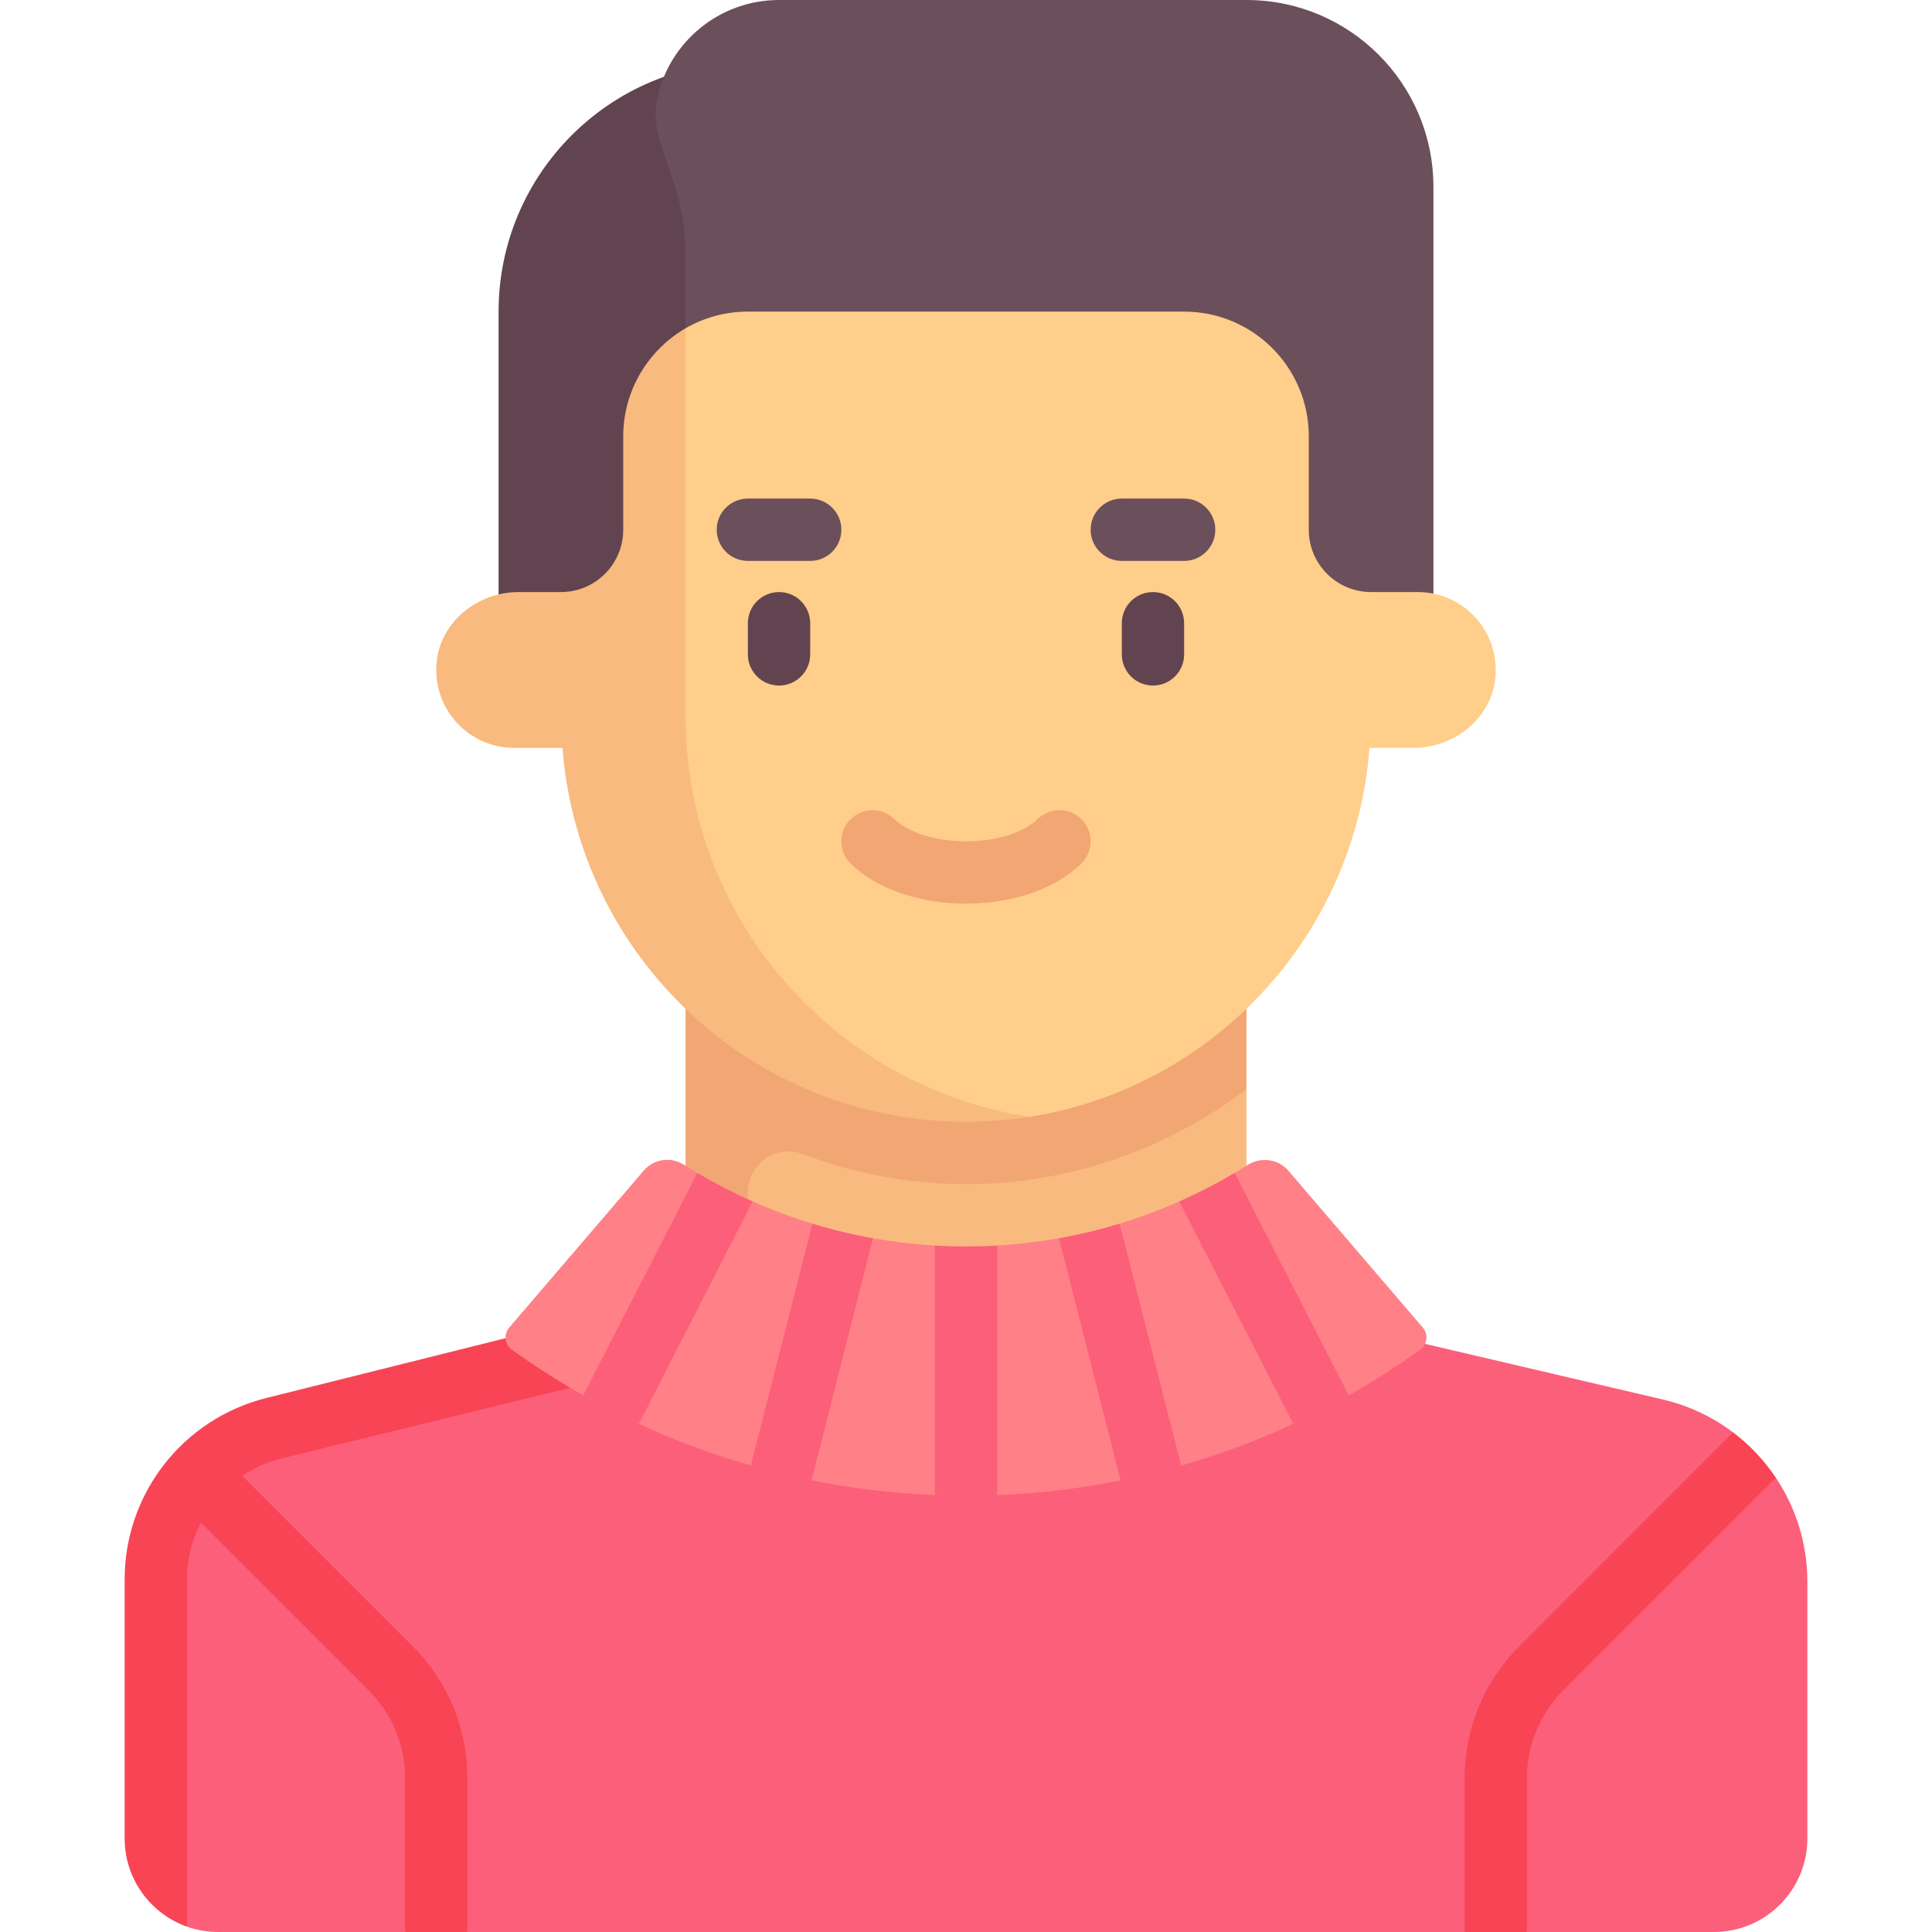 <svg id="Capa_1" enable-background="new 0 0 512 512" height="512" viewBox="0 0 512 512" width="512" xmlns="http://www.w3.org/2000/svg"><g><g><path d="m239.484 16.516h-41.29c-36.486 0-66.065 29.578-66.065 66.065v90.839h107.355z" fill="#61444f"/></g><g><path d="m330.323 0h-123.871c-15.821 0-29.044 11.122-32.276 25.974-.873 4.012-.372 8.211.927 12.106l3.609 10.827c1.965 5.894 2.966 12.067 2.966 18.28v106.232h198.192v-123.871c.001-27.364-22.182-49.548-49.547-49.548z" fill="#6b4f5a"/></g><g><path d="m188.646 288.626h141.677v66.471h-141.677z" fill="#f8ba7e"/></g><g><path d="m181.677 355.097h16.516v-39.129c0-7.49 7.463-12.842 14.463-10.175 13.538 5.159 28.145 8.013 43.344 8.013 27.72 0 53.497-9.421 74.323-25.18v-98.691h-148.646z" fill="#f1a673"/></g><path d="m375.742 156.903h-12.387c-9.121 0-16.516-7.395-16.516-16.516v-24.774c0-18.243-14.789-33.032-33.032-33.032h-115.613c-6.017 0-11.658 1.609-16.517 4.42l-11.275 107.565c4.23 55.419 29.096 101.756 85.598 101.756 5.726 0 11.347.521 16.829-.344 48.607-7.661 86.302-47.982 90.103-97.784h11.632c10.8 0 20.641-7.771 21.716-18.516 1.237-12.359-8.434-22.775-20.538-22.775z" fill="#ffce8a"/><g><path d="m181.677 189.935v-102.935c-9.832 5.722-16.516 16.417-16.516 28.613v24.774c0 9.121-7.395 16.516-16.516 16.516h-11.208c-10.799 0-20.641 7.77-21.717 18.515-1.238 12.358 8.433 22.775 20.538 22.775h12.804c4.23 55.419 50.435 99.097 106.938 99.097 5.649 0 11.418-.471 16.829-1.313-51.454-7.94-91.152-52.365-91.152-106.042z" fill="#f8ba7e"/></g><path d="m470.629 391.628-11.341-12.027c-5.381-4.068-11.655-7.082-18.551-8.7l-66.716-15.612-235.274-.193-61.565 15.391c-22.057 5.514-37.531 25.333-37.531 48.069v68.669l9.899 23.365c2.583.913 5.362 1.409 8.257 1.409h49.549l8.205-5.218 8.311 5.218h264.258l8.806-7.281 7.71 7.281h49.548c13.682 0 24.774-11.092 24.774-24.774v-68.085c0-10.08-3.04-19.578-8.339-27.512z" fill="#fc5f7a"/><g><path d="m414.323 447.94 56.306-56.311c-3.076-4.61-6.893-8.666-11.341-12.027l-56.642 56.657c-9.363 9.355-14.516 21.798-14.516 35.04v40.701h16.516v-40.702c-.001-8.826 3.435-17.121 9.677-23.358z" fill="#f84455"/></g><g><path d="m64.205 391.108c3.081-2.06 6.534-3.639 10.287-4.576l126.888-31.049-60.463-2.583-70.354 17.588c-22.057 5.514-37.531 25.333-37.531 48.069v68.669c0 10.771 6.916 19.955 16.516 23.368v-92.037c0-5.396 1.352-10.511 3.685-15.064l44.444 44.451c6.242 6.234 9.677 14.528 9.677 23.355v40.701h16.516v-40.702c0-13.242-5.153-25.685-14.516-35.036z" fill="#f84455"/></g><path d="m377.061 351.823-35.636-41.58c-2.71-3.162-7.285-3.712-10.808-1.491-1.13.712-2.27 1.408-3.421 2.089l-5.628 6.792-9.062.771c-5.117 2.264-10.393 4.232-15.807 5.881l-6.549 6.685-9.508-2.822c-5.358.957-10.823 1.607-16.375 1.932l-8.267 4.304-8.252-4.302c-5.554-.325-11.02-.975-16.38-1.931l-9.084 1.089-6.973-4.951c-5.426-1.652-10.712-3.624-15.837-5.893l-10.746 1.518-3.916-9.068c-1.216-.719-2.42-1.456-3.612-2.209-3.447-2.18-7.971-1.49-10.625 1.607l-35.636 41.58c-1.53 1.785-1.194 4.494.716 5.867 6.062 4.357 12.374 8.393 18.91 12.083l14.738 7.557c9.521 4.407 19.437 8.112 29.677 11.049l16.084 3.919c10.626 2.14 21.543 3.467 32.678 3.912h16.516c11.16-.435 22.054-1.736 32.713-3.889l16.054-3.914c10.255-2.943 20.184-6.658 29.718-11.081l14.684-7.541c6.536-3.694 12.849-7.735 18.918-12.095 1.91-1.373 2.246-4.082.716-5.868z" fill="#ff8087"/><g><path d="m169.303 377.331 30.17-58.935c-5.059-2.239-9.934-4.754-14.662-7.55l-30.247 58.928c4.785 2.705 9.727 5.232 14.739 7.557z" fill="#fc5f7a"/></g><g><path d="m231.368 328.151c-5.468-.976-10.83-2.27-16.057-3.862l-16.331 64.091c5.266 1.512 10.655 2.825 16.084 3.919z" fill="#fc5f7a"/></g><g><path d="m264.258 396.21.009-66.129c-2.737.16-5.489.241-8.267.241s-5.515-.08-8.252-.241l-.006 66.128c2.755.109 5.477.177 8.258.177 2.781.001 5.504-.067 8.258-.176z" fill="#fc5f7a"/></g><g><path d="m296.699 324.286c-5.227 1.592-10.589 2.887-16.057 3.863l16.329 64.172c5.429-1.094 10.787-2.402 16.054-3.914z" fill="#fc5f7a"/></g><g><path d="m327.196 310.841c-4.727 2.796-9.63 5.324-14.69 7.563l30.236 58.922c5.012-2.325 9.9-4.836 14.684-7.541z" fill="#fc5f7a"/></g><g><path d="m206.452 181.677c-4.565 0-8.258-3.698-8.258-8.258v-8.258c0-4.56 3.694-8.258 8.258-8.258s8.258 3.698 8.258 8.258v8.258c0 4.561-3.694 8.258-8.258 8.258z" fill="#61444f"/></g><g><path d="m305.548 181.677c-4.565 0-8.258-3.698-8.258-8.258v-8.258c0-4.56 3.694-8.258 8.258-8.258s8.258 3.698 8.258 8.258v8.258c0 4.561-3.693 8.258-8.258 8.258z" fill="#61444f"/></g><g><path d="m256 239.484c-12.387 0-23.823-3.976-30.573-10.637-3.25-3.202-3.282-8.431-.081-11.677 3.202-3.25 8.444-3.282 11.677-.081 2.75 2.714 9.371 5.879 18.976 5.879s16.226-3.165 18.976-5.879c3.234-3.202 8.476-3.169 11.677.081 3.202 3.246 3.169 8.476-.081 11.677-6.748 6.661-18.184 10.637-30.571 10.637z" fill="#f1a673"/></g><g><path d="m214.71 148.645h-16.516c-4.565 0-8.258-3.698-8.258-8.258s3.694-8.258 8.258-8.258h16.516c4.565 0 8.258 3.698 8.258 8.258s-3.694 8.258-8.258 8.258z" fill="#6b4f5a"/></g><g><path d="m313.806 148.645h-16.516c-4.565 0-8.258-3.698-8.258-8.258s3.694-8.258 8.258-8.258h16.516c4.565 0 8.258 3.698 8.258 8.258s-3.693 8.258-8.258 8.258z" fill="#6b4f5a"/></g></g></svg>